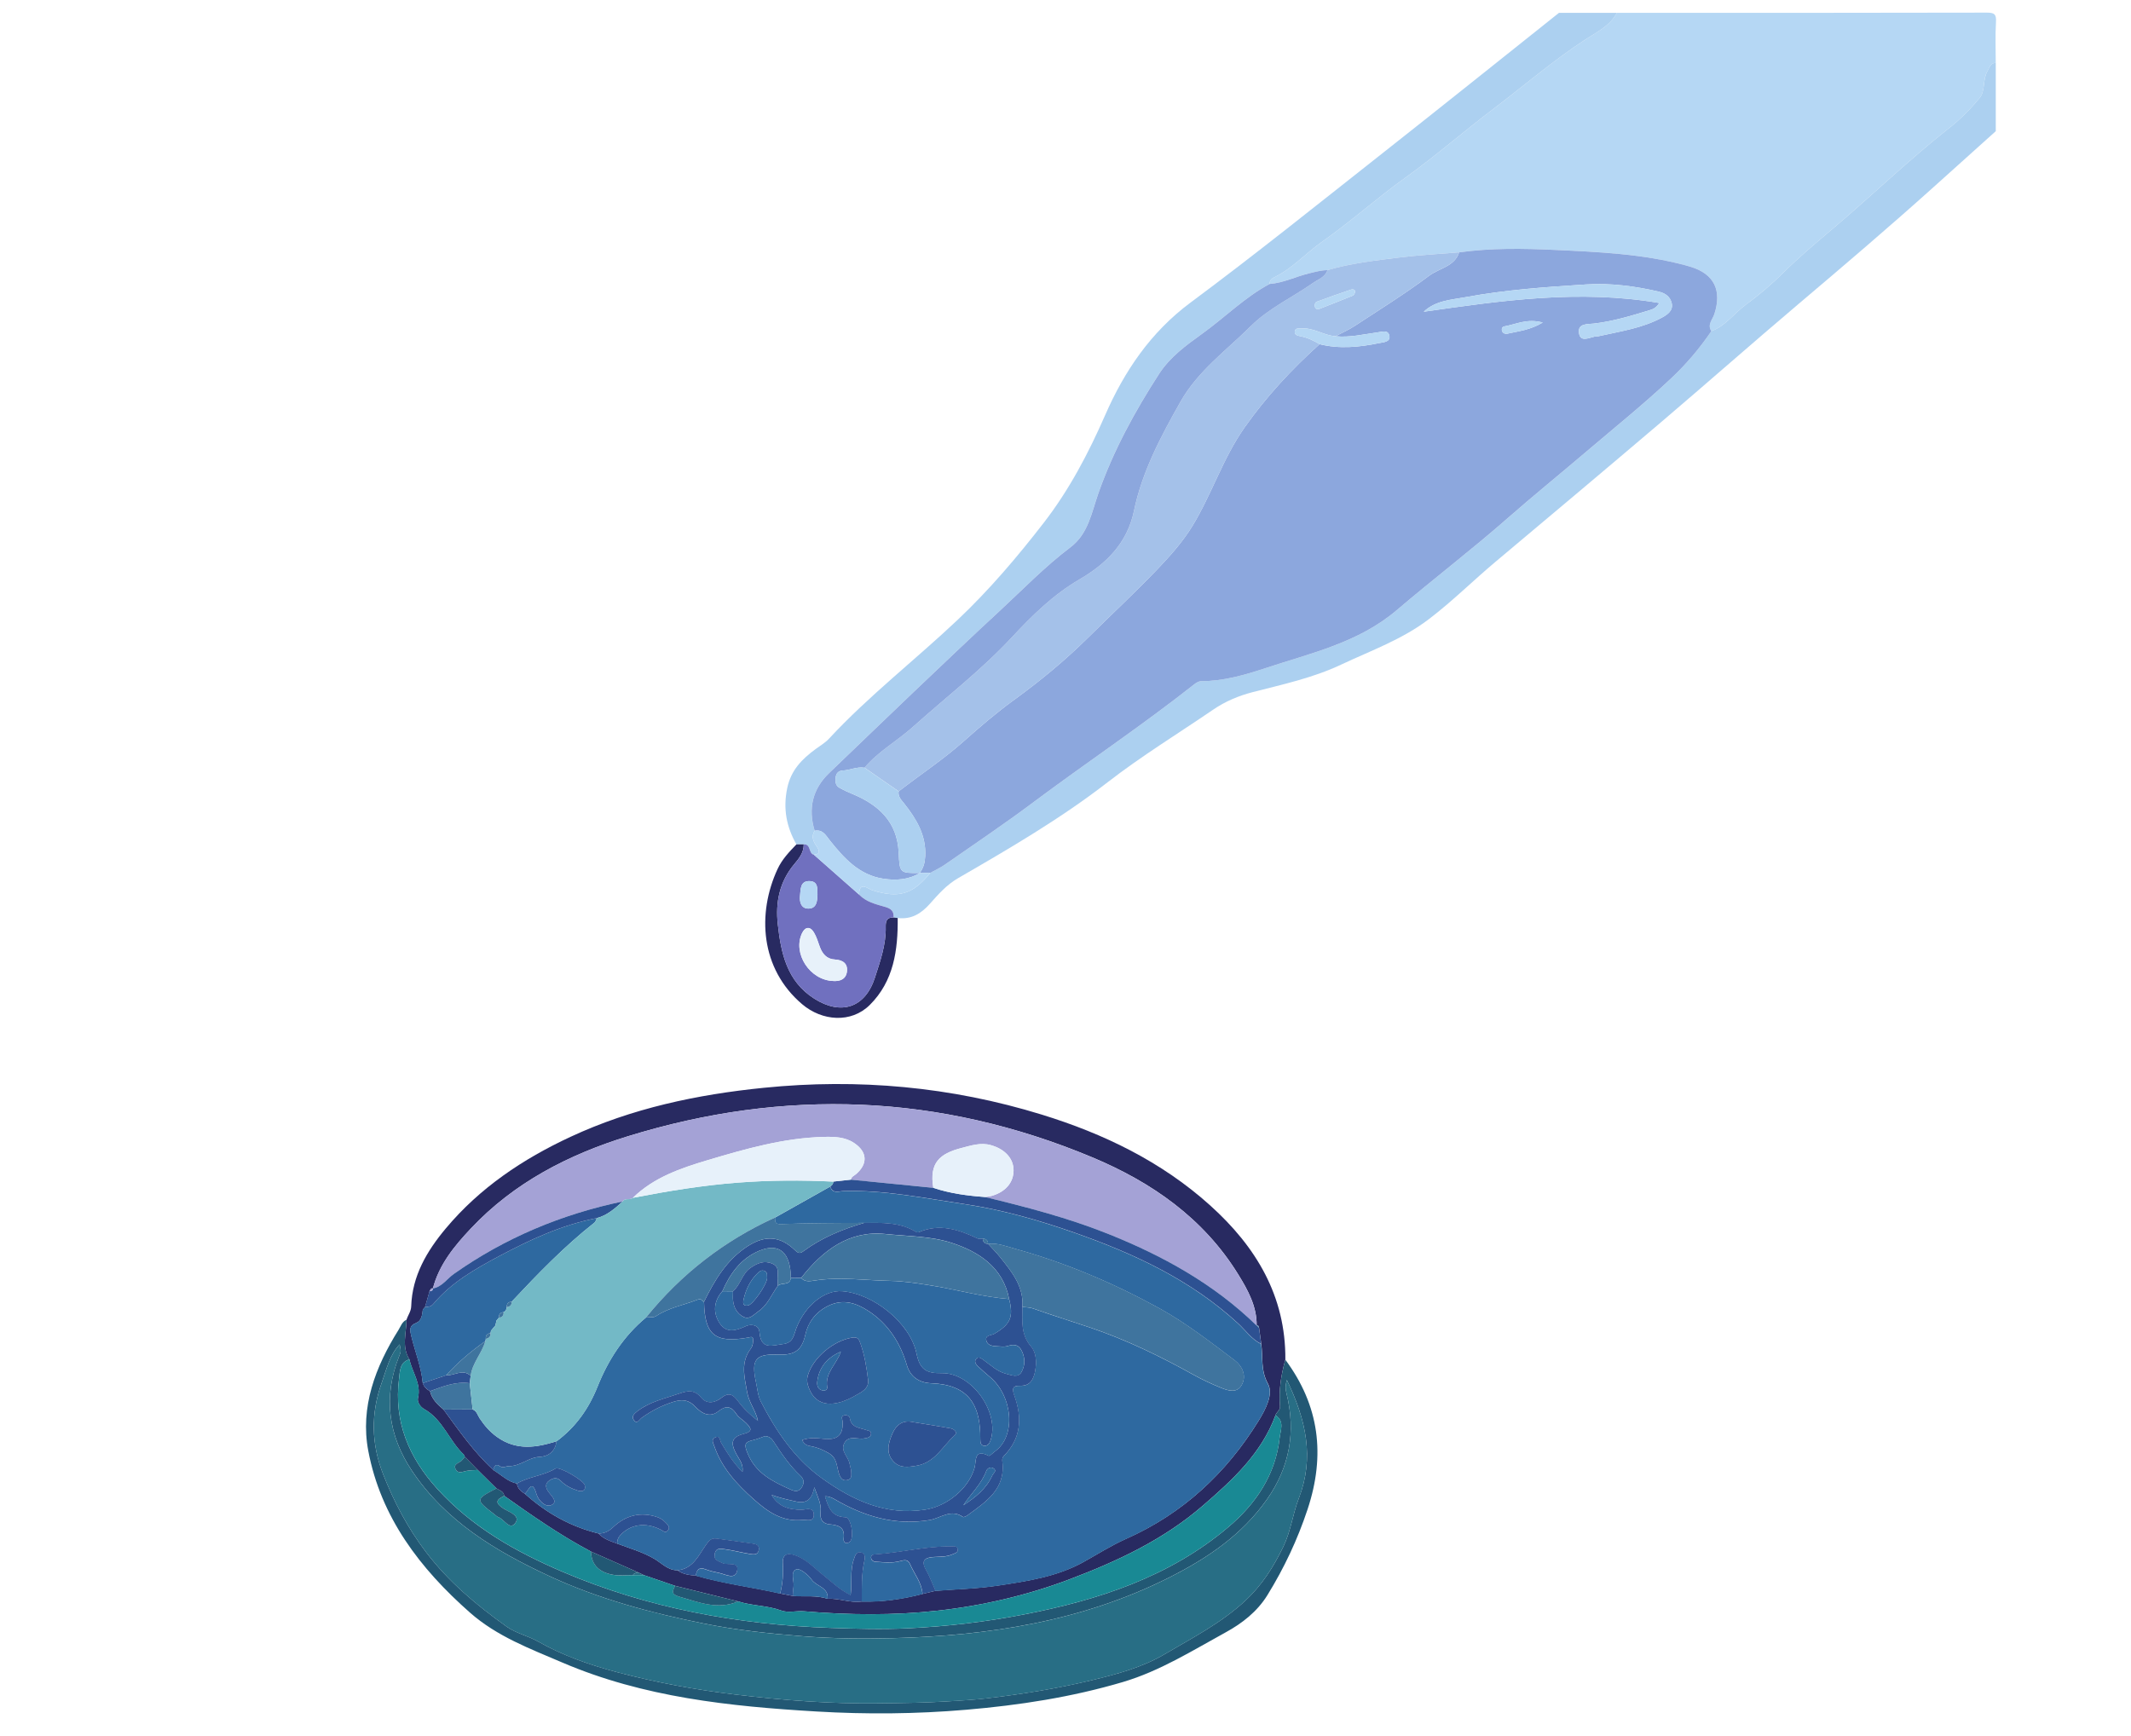 <?xml version="1.0" encoding="utf-8"?>
<!-- Generator: Adobe Illustrator 26.0.3, SVG Export Plug-In . SVG Version: 6.00 Build 0)  -->
<svg version="1.1" id="Layer_1" xmlns="http://www.w3.org/2000/svg" xmlns:xlink="http://www.w3.org/1999/xlink" x="0px" y="0px"
	 viewBox="0 0 810 660" style="enable-background:new 0 0 810 660;" xml:space="preserve">
<style type="text/css">
	.st0{fill:#B5D7F4;}
	.st1{fill:#ACD0F0;}
	.st2{fill:#282A61;}
	.st3{fill:#225874;}
	.st4{fill:#8CA7DD;}
	.st5{fill:#A4C1E9;}
	.st6{fill:#7070BF;}
	.st7{fill:#2E69A0;}
	.st8{fill:#A4A2D6;}
	.st9{fill:#198994;}
	.st10{fill:#2D5192;}
	.st11{fill:#3F749E;}
	.st12{fill:#286E85;}
	.st13{fill:#E7F1FA;}
	.st14{fill:#73B9C6;}
</style>
<g>
	<path class="st0" d="M614.59,4.88c46.83,0,93.67,0.04,140.5-0.08c2.98-0.01,3.77,0.58,3.59,3.59c-0.31,5.15-0.09,10.33-0.09,15.49
		c-2.05,0.11-2.29,1.68-3.16,3.16c-1.91,3.27-0.71,7.48-2.98,10.22c-3.37,4.07-7.16,7.95-11.31,11.21
		c-15.44,12.14-29.54,25.81-44.52,38.49c-6.39,5.41-12.84,10.81-18.83,16.77c-4.34,4.32-9.21,8.43-14.17,12.09
		c-4.45,3.28-7.75,8.08-13.14,10.09c-1.64-2.52,0.48-4.43,1.16-6.51c2.94-9.05-0.1-15.24-9-17.97c-0.63-0.19-1.27-0.38-1.91-0.55
		C624.45,96.5,607.69,95.78,591,95c-12.1-0.57-24.28-0.75-36.36,0.93c-7.69,0.65-15.4,1.05-23.05,2.01
		c-9.07,1.14-18.19,2.17-27.01,4.77c-2.33,0-4.54,0.63-6.79,1.15c-5.12,1.19-9.89,3.69-15.22,4.08c-0.02-1.38,0.92-2.1,1.98-2.62
		c6.81-3.34,11.84-9.09,17.97-13.4c10.86-7.64,20.79-16.56,31.63-24.34c11.49-8.24,22.18-17.59,33.46-26.14
		c11.57-8.77,22.56-18.27,34.76-26.25C606.73,12.33,611.9,9.93,614.59,4.88z"/>
	<path class="st1" d="M650.49,125.9c5.39-2.01,8.69-6.81,13.14-10.09c4.96-3.65,9.83-7.77,14.17-12.09
		c5.99-5.97,12.44-11.36,18.83-16.77c14.98-12.67,29.08-26.35,44.52-38.49c4.15-3.27,7.94-7.14,11.31-11.21
		c2.26-2.74,1.07-6.95,2.98-10.22c0.87-1.48,1.11-3.05,3.16-3.16c0,8.67,0,17.33,0,26c-8.11,7.29-16.22,14.59-24.34,21.88
		c-16.56,14.87-33.49,29.29-50.47,43.67c-17.61,14.92-34.92,30.19-52.49,45.15c-20.85,17.75-41.83,35.35-62.8,52.96
		c-8.51,7.15-16.38,14.98-25.26,21.77c-10.26,7.84-22.1,12.01-33.48,17.38c-10.75,5.07-22.23,7.51-33.64,10.46
		c-5.16,1.33-10.35,3.48-14.91,6.6c-13.43,9.17-27.36,17.7-40.19,27.65c-17.93,13.9-37.4,25.22-56.93,36.52
		c-4.25,2.46-7.47,6.13-10.66,9.72c-3.33,3.75-7.07,5.99-12.19,5.38c-0.52-0.06-1.05-0.13-1.57-0.19c0.2-2.36-0.94-3.39-3.21-4.04
		c-3.53-1.01-7.23-1.86-9.93-4.7c0.13-5.31,3.42-2.13,5.08-1.61c10.02,3.12,15.26,1.63,22.01-6.63c1.87-1.04,3.84-1.94,5.59-3.15
		c11.15-7.77,22.45-15.36,33.34-23.5c20.32-15.2,41.46-29.28,61.38-45.02c0.74-0.59,1.75-1.2,2.63-1.2
		c8.48-0.01,16.61-2.37,24.43-4.95c17.33-5.74,35.39-9.65,50.02-22.13c13.87-11.83,28.4-22.89,42.12-34.93
		c9.84-8.64,20.03-16.89,30.01-25.38c10.74-9.15,21.74-17.99,32.03-27.67C640.95,138.45,646.03,132.46,650.49,125.9z"/>
	<path class="st1" d="M614.59,4.88c-2.68,5.06-7.86,7.45-12.22,10.31c-12.2,7.99-23.2,17.48-34.76,26.25
		c-11.28,8.55-21.97,17.9-33.46,26.14c-10.84,7.78-20.77,16.71-31.63,24.34c-6.13,4.31-11.16,10.06-17.97,13.4
		c-1.06,0.52-2,1.24-1.98,2.62c-9.45,5.06-16.98,12.7-25.59,18.89c-6.11,4.4-12.27,8.9-16.34,15.18
		c-9.31,14.35-17.48,29.34-23.18,45.58c-2.56,7.27-3.8,15.32-10.58,20.45c-9.7,7.33-18.16,16.08-27.03,24.31
		c-21.82,20.25-43.25,40.93-64.72,61.55c-6.29,6.05-8.05,13.52-5.49,21.93c-1.42,2.28-0.46,4.17,0.88,6.08
		c1.02,1.45,1.3,2.82-1.16,3.04c-2.13-0.49-1.03-4.14-3.86-3.94c-0.93,0-1.85,0.01-2.78,0.01c-3.78-6.7-5.13-13.53-3.49-21.39
		c1.45-6.93,5.67-11.07,10.78-14.85c1.73-1.28,3.61-2.34,5.1-3.95c15.16-16.35,32.83-29.98,48.97-45.25
		c11.92-11.27,22.58-23.81,32.64-36.81c9.72-12.57,16.97-26.37,23.36-40.96c7.27-16.61,17.24-31.49,32.42-42.76
		c24.77-18.39,48.82-37.75,73.06-56.85c22.42-17.67,44.69-35.54,67.03-53.33C599.92,4.88,607.25,4.88,614.59,4.88z"/>
	<path class="st2" d="M154.52,501.74c0.53-1.72,1.72-3.15,1.78-5.12c0.39-11.59,5.95-20.98,13.11-29.55
		c12.96-15.5,29.32-26.44,47.48-34.89c23.31-10.84,48.03-16.07,73.47-18.63c35.89-3.62,71.09-0.43,105.56,10.18
		c23.61,7.27,45.54,17.86,64.06,34.53c17.37,15.65,28.77,34.38,28.59,58.66c-1.66,5.8-2.53,11.69-2.03,17.73
		c0.13,1.52-1.38,2.16-1.73,3.41c-5.36,14.57-16.37,24.64-27.67,34.41c-14.87,12.85-32.34,21.04-50.56,27.93
		c-16.23,6.15-33.17,10.06-50.17,11.94c-16.72,1.85-33.84,1.67-50.75,0.24c-2.96-0.25-6.08,0.68-8.71-0.29
		c-5.33-1.96-11.04-1.74-16.36-3.47c-8.01-1.98-16.02-3.96-24.03-5.94c-3.97-1.36-7.93-2.72-11.9-4.08
		c-0.67-0.33-1.35-0.65-2.02-0.98c-6.01-2.65-12.02-5.31-18.03-7.97c-11.58-6.12-22.29-13.6-32.96-21.16
		c-0.22-1.76-1.81-2.09-2.99-2.85c-2.36-2.33-4.73-4.66-7.09-7c-1.64-1.67-3.27-3.34-4.91-5.01c-0.15-0.3-0.23-0.67-0.45-0.88
		c-5.54-5.28-7.91-13.29-15.01-17.26c-1.44-0.8-2.7-2.68-2.34-4.19c1.33-5.53-2.24-9.81-3.25-14.71
		C152.57,511.99,154.47,506.79,154.52,501.74z M163.44,528.88c0.72,3.06,2.85,5.09,5.15,7c5.89,8.02,11.56,16.24,18.97,23.01
		c2.94,1.75,5.38,4.37,8.91,5.11c0.29,1.88,1.54,3.01,3.07,3.91c8.09,7.28,17.32,12.47,27.94,15.08c1.93,2.11,4.57,2.91,7.13,3.86
		c4.77,1.79,9.64,3.16,14.14,5.8c2.75,1.61,5.13,4.36,8.74,4.33c2.08,1.54,4.52,1.84,6.99,2.02c10.53,3.08,21.43,4.38,32.09,6.81
		c1.69,0.33,3.37,0.65,5.06,0.98c4.32,0.27,8.72-0.37,12.95,1.02c4.39-0.25,8.6,1.68,13.02,1.04c7.84,0.22,15.5-0.91,23.07-2.88
		c1.65-0.4,3.3-0.79,4.96-1.19c7.93-0.63,15.92-0.8,23.77-2c11.11-1.69,22.32-3.34,32.4-8.93c5.37-2.98,10.59-6.32,16.19-8.81
		c21.66-9.62,38.13-24.99,50.45-44.96c2.6-4.22,5.67-10.09,3.54-13.97c-2.87-5.22-1.85-10.15-2.57-15.19
		c-0.27-2.01-0.55-4.03-0.82-6.04c-0.08-0.55-0.2-1.07-0.93-1.03l0.01,0.08c0.07-7.31-3.33-13.46-6.97-19.36
		c-13.2-21.43-32.95-35.15-55.56-44.6c-57.78-24.16-116.84-26.42-176.58-7.96c-22.5,6.96-43.18,17.59-59.58,35.04
		c-6.21,6.6-12.06,13.65-14.43,22.79l0.06-0.03c-0.88-0.17-0.98,0.61-1.33,1.09c-0.56,1.98-1.12,3.95-1.69,5.93l0.01,0.01
		c-0.29,0.35-0.58,0.7-0.87,1.04c-0.23,2.01-0.48,4.25-2.53,5.07c-2.85,1.14-2.38,2.82-1.82,5.14c1.42,5.91,3.78,11.6,4.32,17.73
		C161.16,527.25,162.18,528.18,163.44,528.88z"/>
	<path class="st3" d="M154.52,501.74c-0.05,5.05-1.96,10.25,1.11,15.07c-3.75,1.09-3.61,4.62-3.95,7.3
		c-2.06,16.27,3.68,29.96,14.48,41.87c13.25,14.61,29.92,24.01,47.81,31.64c32.43,13.83,66.46,20,101.51,21.26
		c9.91,0.35,19.8,0.64,29.74,0.16c14.75-0.71,29.33-2.42,43.8-5.22c28.32-5.48,55.35-14.21,77.82-33.2
		c10.49-8.86,18.05-19.95,19.56-34.08c0.29-2.69,1.98-6.25-1.59-8.46c0.35-1.25,1.86-1.89,1.73-3.41
		c-0.5-6.04,0.37-11.93,2.03-17.73c12.94,17.46,15.29,36.24,8.44,56.88c-3.84,11.57-8.91,22.3-15.25,32.59
		c-3.91,6.34-9.67,10.77-15.82,14.14c-12.7,6.95-25,14.73-39.14,18.92c-19.49,5.77-39.37,8.82-59.55,10.54
		c-18.96,1.62-37.98,1.78-56.88,0.66c-32.94-1.94-65.73-5.37-96.6-18.6c-12.32-5.28-24.84-9.92-35.14-19
		c-18.97-16.73-33.88-36.22-38.65-61.5c-3.14-16.62,2.7-31.93,11.52-46.01C152.33,504.22,152.85,502.47,154.52,501.74z
		 M489.14,524.64c-0.74,2.61-0.43,3.87-0.11,5.18c3.55,14.5,1.22,27.84-7.44,40.18c-9.47,13.51-22.67,22.4-36.95,29.61
		c-33.1,16.73-68.84,22.27-105.46,23.18c-11.28,0.28-22.56,0.17-33.88-0.72c-12.73-1-25.39-2.34-37.86-4.86
		c-20.16-4.07-39.97-9.34-58.76-18.09c-20.37-9.48-39.27-20.83-52.05-39.9c-9.04-13.49-11.07-28.21-4.92-43.62
		c0.73-1.83,0.77-1.82,0.2-4.48c-3.81,4.01-4.96,9.4-6.81,14.54c-4.22,11.75-3.98,23.36,0.56,34.87c4.14,10.52,9.34,20.4,16.25,29.5
		c8.59,11.31,19.2,20.19,30.62,28.33c3.68,2.62,8.17,3.53,11.96,5.68c9.49,5.38,19.67,8.92,30.05,11.67
		c14.7,3.89,29.63,6.66,44.81,8.49c17.97,2.17,35.99,3.56,54.01,3.36c9.09-0.1,18.27-0.18,27.37-0.78
		c4.79-0.31,9.61-0.56,14.36-1.12c13.29-1.58,26.52-3.68,39.56-6.81c9.67-2.32,19.43-4.9,27.93-9.91
		c10.6-6.24,21.66-11.92,30.83-20.46c6.29-5.86,10.67-12.82,14.37-20.45c2.87-5.9,3.59-12.44,5.9-18.41
		C499.65,554.14,496.46,539.87,489.14,524.64z"/>
	<path class="st2" d="M302.72,321.02c0.93,0,1.85-0.01,2.78-0.01c0.07,3.08-1.85,5.45-3.56,7.48c-5.67,6.73-7.21,14.59-6.3,22.84
		c1.22,10.97,3.4,21.68,13.88,28.34c10.15,6.45,19.33,3.51,23.05-8.03c2.02-6.27,4.27-12.59,4.09-19.35
		c-0.06-2.15,0.49-3.6,2.99-3.47c0.52,0.06,1.05,0.13,1.57,0.19c0.12,12.2-1.5,24.02-10.62,33.06c-7.07,7.01-18.11,6.16-25.7-0.29
		c-15.98-13.57-17.13-34.57-9.37-51.34C297.23,326.75,299.95,323.88,302.72,321.02z"/>
	<path class="st4" d="M650.49,125.9c-4.46,6.56-9.54,12.55-15.33,18c-10.29,9.68-21.29,18.52-32.03,27.67
		c-9.97,8.49-20.16,16.74-30.01,25.38C559.4,209,544.87,220.06,531,231.89c-14.63,12.48-32.69,16.39-50.02,22.13
		c-7.82,2.59-15.95,4.95-24.43,4.95c-0.88,0-1.89,0.61-2.63,1.2c-19.92,15.74-41.06,29.82-61.38,45.02
		c-10.88,8.14-22.18,15.72-33.34,23.5c-1.75,1.22-3.72,2.11-5.59,3.15c-1.34,0.02-2.67,0.03-4.01,0.05l-0.01-0.01
		c1.45-1.9,1.97-3.98,2.09-6.43c0.38-7.87-3.31-14.03-7.9-19.83c-1.15-1.46-2.49-2.69-2.21-4.75c8.23-6.39,16.96-12.12,24.77-19.08
		c6.17-5.5,12.49-10.91,19.17-15.76c9.95-7.23,19.38-15.01,28.11-23.66c8.74-8.66,17.76-17.05,26.27-25.93
		c4.9-5.11,9.72-10.53,13.38-16.54c7.35-12.06,11.58-25.76,19.85-37.48c8.27-11.72,17.85-22.05,28.45-31.57
		c7.59,1.89,15.16,1.13,22.67-0.42c1.53-0.32,4.43-0.35,3.84-2.89c-0.52-2.24-2.76-1.41-4.65-1.15c-5.24,0.71-10.44,2-15.8,1.44
		c2.46-1.31,5.03-2.43,7.35-3.95c9.51-6.24,19.18-12.26,28.27-19.07c3.82-2.86,9.57-3.43,11.38-8.87
		c12.08-1.68,24.26-1.5,36.36-0.93c16.68,0.78,33.44,1.5,49.73,5.87c0.64,0.17,1.28,0.35,1.91,0.55c8.9,2.73,11.94,8.93,9,17.97
		C650.97,121.47,648.84,123.38,650.49,125.9z M630.72,115.19c-1.27,1.94-2.44,2.36-3.7,2.74c-6.98,2.13-13.93,4.25-21.24,5.09
		c-2.14,0.24-5.99-0.13-5.64,3.32c0.39,3.87,3.61,2.16,5.93,1.63c0.48-0.11,1.01-0.03,1.49-0.14c8.24-1.86,16.71-3.04,24.26-7.15
		c2-1.09,4.23-2.62,3.6-5.41c-0.54-2.42-2.39-3.81-4.89-4.39c-9.09-2.11-18.4-3.33-27.62-2.74c-15.34,0.97-30.73,2.04-45.89,4.85
		c-5.45,1.01-11.29,1.23-15.87,5.52C570.74,114.28,600.23,109.97,630.72,115.19z M586.4,122.62c-6.03-1.66-10.23,0.73-14.59,1.46
		c-0.72,0.12-1.09,0.75-0.95,1.47c0.25,1.27,1.37,1.49,2.29,1.27C577.23,125.88,581.5,125.53,586.4,122.62z"/>
	<path class="st5" d="M554.64,95.93c-1.81,5.44-7.56,6.01-11.38,8.87c-9.09,6.8-18.77,12.83-28.27,19.07
		c-2.32,1.52-4.89,2.65-7.35,3.96c-4.47-0.29-8.31-3.32-12.92-2.94c-0.93,0.08-2.26-0.34-2.53,0.9c-0.34,1.55,1.03,1.82,2.18,2.05
		c2.61,0.53,4.97,1.63,7.22,3c-10.6,9.52-20.18,19.85-28.45,31.57c-8.27,11.73-12.5,25.42-19.85,37.48
		c-3.66,6.01-8.48,11.43-13.38,16.54c-8.51,8.88-17.53,17.27-26.27,25.93c-8.73,8.65-18.16,16.43-28.11,23.66
		c-6.68,4.85-13,10.26-19.17,15.76c-7.81,6.97-16.54,12.69-24.77,19.08c-4.33-3-8.66-6.01-12.99-9.01
		c5.27-6.21,12.44-10.16,18.44-15.53c12.6-11.29,26.03-21.6,37.63-34.09c7.63-8.21,15.69-16.15,25.64-21.95
		c10.12-5.9,18.16-13.72,20.73-26.07c3.11-14.96,10.25-28.36,17.7-41.52c6.59-11.65,17.43-19.49,26.7-28.71
		c6.9-6.86,15.8-10.91,23.67-16.42c1.98-1.39,4.6-2.19,5.48-4.86c8.82-2.6,17.94-3.63,27.01-4.77
		C539.24,96.98,546.95,96.58,554.64,95.93z M501.5,117.44c4.25-1.68,8.51-3.32,12.73-5.07c0.44-0.18,0.87-1.05,0.84-1.56
		c-0.06-0.77-0.89-0.93-1.52-0.71c-4.33,1.48-8.67,2.97-12.95,4.57c-0.78,0.29-1.05,1.3-0.73,2.15
		C500.12,117.52,500.77,117.67,501.5,117.44z"/>
	<path class="st4" d="M504.58,102.71c-0.88,2.67-3.5,3.47-5.48,4.86c-7.86,5.51-16.77,9.57-23.67,16.42
		c-9.28,9.22-20.11,17.06-26.7,28.71c-7.45,13.16-14.59,26.56-17.7,41.52c-2.57,12.35-10.62,20.17-20.73,26.07
		c-9.95,5.8-18.01,13.74-25.64,21.95c-11.6,12.48-25.03,22.79-37.63,34.09c-6,5.38-13.18,9.32-18.44,15.54
		c-2.88-0.45-5.53,0.93-8.34,1.08c-1.51,0.08-2.43,1.04-2.6,2.55c-0.18,1.53-0.15,3.11,1.39,3.97c1.58,0.89,3.25,1.66,4.93,2.36
		c10.02,4.15,17.08,10.6,17.62,22.26c0.37,7.86,0.39,7.86,8.01,7.8c0,0,0.01,0.01,0.01,0.01c-4.28,2.6-9.01,2.88-13.74,2.19
		c-9.22-1.35-15.02-7.77-20.43-14.56c-1.56-1.95-2.69-4.29-5.79-3.69c-2.56-8.41-0.81-15.88,5.49-21.93
		c21.47-20.62,42.9-41.3,64.72-61.55c8.88-8.23,17.33-16.98,27.03-24.31c6.78-5.12,8.02-13.17,10.58-20.45
		c5.71-16.24,13.88-31.23,23.18-45.58c4.08-6.28,10.23-10.79,16.34-15.18c8.61-6.19,16.14-13.83,25.59-18.89
		c5.33-0.39,10.1-2.88,15.22-4.08C500.04,103.34,502.25,102.71,504.58,102.71z"/>
	<path class="st6" d="M339.65,348.82c-2.5-0.14-3.05,1.32-2.99,3.47c0.18,6.76-2.07,13.08-4.09,19.35
		c-3.72,11.54-12.9,14.49-23.05,8.03c-10.48-6.66-12.67-17.37-13.88-28.34c-0.91-8.26,0.63-16.11,6.3-22.84
		c1.71-2.03,3.63-4.4,3.56-7.48c2.83-0.2,1.73,3.46,3.86,3.94c5.72,5.04,11.44,10.09,17.16,15.13c2.7,2.84,6.4,3.69,9.93,4.7
		C338.71,345.43,339.85,346.46,339.65,348.82z M316.91,372.96c2.14,0.12,4.65-0.52,5.02-3.62c0.36-3.07-1.62-4.4-4.6-4.56
		c-3.05-0.16-4.71-2.1-5.71-4.81c-0.69-1.86-1.24-3.83-2.26-5.51c-1.48-2.43-3.35-2.08-4.49,0.29
		C301.19,362.38,307.8,372.79,316.91,372.96z M310.73,340.16c-0.05-2.3,0.3-5.1-3.03-5.19c-3.64-0.1-3.34,3.28-3.61,5.47
		c-0.28,2.25,0.3,5.13,3.38,4.98C310.42,345.28,310.65,342.56,310.73,340.16z"/>
	<path class="st0" d="M326.52,340.08c-5.72-5.04-11.44-10.09-17.16-15.13c2.46-0.22,2.18-1.59,1.16-3.04
		c-1.35-1.91-2.3-3.8-0.88-6.08c3.1-0.6,4.23,1.73,5.79,3.69c5.41,6.79,11.21,13.21,20.43,14.56c4.73,0.69,9.46,0.41,13.74-2.19
		c1.34-0.02,2.67-0.03,4.01-0.05c-6.74,8.27-11.99,9.75-22.01,6.63C329.93,337.96,326.64,334.77,326.52,340.08z"/>
	<path class="st7" d="M257.48,596.99c-3.62,0.02-5.99-2.72-8.74-4.33c-4.5-2.64-9.37-4.01-14.14-5.8c-0.03-1.18,0.23-2.15,1.11-3.13
		c3.77-4.2,9.55-5.18,15.42-2.2c1.1,0.56,1.87,1.54,2.84,0.15c0.73-1.04-0.02-1.86-0.72-2.59c-0.92-0.95-1.87-1.78-3.21-2.25
		c-6.46-2.27-12.21-0.75-16.97,3.75c-1.77,1.68-3.38,2.41-5.6,2.41c-10.62-2.61-19.84-7.8-27.94-15.08c1.45-1.36,2.7-5.73,4.37,0.07
		c0.71,2.47,3.49,5.35,5.84,4.12c2.48-1.3-0.37-3.54-1.48-5.23c-0.89-1.37-1.11-2.81,0.43-3.93c1.47-1.07,3.01-1.46,4.46,0.04
		c1.79,1.84,4.04,2.93,6.39,3.68c1.47,0.47,3.24,0.37,2.73-2.04c-0.38-1.79-9.67-7.21-11.13-6.33c-4.58,2.78-10.1,3.03-14.69,5.72
		c-3.52-0.74-5.96-3.36-8.91-5.11c0.15-1.36,0.97-2.52,2.18-1.64c1.48,1.07,2.5,0.12,3.7,0.13c4.32,0.06,7.42-3.27,11.5-3.5
		c3.81-0.22,6.04-2.16,6.63-5.96c7.26-5.39,12.18-12.31,15.58-20.8c4.02-10.07,9.88-19.19,18.41-26.26c1.3-0.15,2.89,0.11,3.86-0.54
		c4.85-3.25,10.56-4.18,15.83-6.26c1.51-0.6,1.55,0.7,2.35,0.83c0.24,12.56,4.14,15.8,16.53,13.66c0.81-0.14,1.97-0.65,2.08,0.33
		c0.15,1.22-0.07,2.83-0.78,3.76c-4.06,5.31-2.45,10.76-1.45,16.59c0.69,4.03,3.34,7.04,4.12,10.96c-2.87-2.26-5.42-4.64-7.47-7.4
		c-1.91-2.58-3.48-3.7-6.45-1.36c-2.37,1.87-5.45,2.53-7.66-0.11c-2.57-3.08-5.04-2.66-8.39-1.51c-5.44,1.88-11.11,3.04-15.83,6.67
		c-1.2,0.92-2.27,1.93-1.47,3.22c1.24,2.01,2.18-0.03,3.08-0.68c3.64-2.65,7.59-4.67,11.87-6.03c3.12-0.99,5.74-1.11,8.44,1.74
		c2.13,2.25,5.37,4.57,8.82,1.81c2.9-2.31,4.9-2.01,6.91,1.09c0.87,1.34,2.48,2.18,3.64,3.36c1.81,1.83,2.85,3.17-0.99,4.15
		c-4.6,1.18-5.05,3.41-2.61,7.85c1.04,1.89,2.64,3.67,2.23,6.59c-3.55-3.48-5.8-7.26-8.09-11.04c-0.51-0.85-0.41-3.24-2.54-1.92
		c-1.31,0.82-0.48,1.99-0.1,3.11c2.86,8.37,8.56,14.48,15.03,20.27c5.41,4.83,10.89,8.61,18.48,7.85c1.62-0.16,4.28,0.96,4.33-1.86
		c0.05-3.25-2.89-2.08-4.58-2.05c-4.81,0.07-8.86-1.12-11.47-5.6c3.1,1.13,6.28,1.83,9.45,2.53c4.27,0.94,6.05-1.43,6.79-5.44
		c1.14,3.27,2.75,6.35,2.39,9.18c-0.43,3.33,1.1,4.68,3.39,4.89c3.68,0.34,5.94,1.17,5.38,5.49c-0.17,1.29,0.91,2.29,2.29,1.21
		c1.85-1.46,0.57-9.34-1.59-9.39c-5.44-0.12-6.53-4-7.81-7.93l0.01-0.01c1.37-0.06,2.5,0.43,3.71,1.13
		c11.14,6.5,22.93,10.06,36.02,7.9c4.18-0.69,8.11-4.41,12.71-1.2c0.3,0.21,1.27-0.28,1.78-0.65c7.07-5.18,14.65-10.05,13.16-20.7
		c-0.08-0.57,0.17-1.39,0.57-1.79c6.67-6.75,7.05-14.57,4.03-23.01c-0.77-2.14-1.06-3.86,2.27-3.72c3.83,0.15,5.13-2.69,5.67-5.78
		c0.56-3.18,0.42-6.78-1.59-9.13c-3.96-4.6-3.32-9.8-3.29-15.05c1.31,0.16,2.7,0.1,3.91,0.53c7.24,2.57,14.59,4.84,21.86,7.3
		c13.8,4.66,26.75,10.97,39.4,18.01c3.33,1.86,6.76,3.43,10.27,4.86c2.87,1.17,6.14,2.2,7.96-1.12c1.94-3.53,0.04-7.24-2.63-9.25
		c-9.3-7-18.47-14.2-28.75-19.85c-17.47-9.6-35.66-17.32-54.88-22.63c-3.36-0.93-6.6-2.28-10.19-1.82l-0.01,0
		c-0.01-1.35-0.71-1.99-2.03-2c-0.66-0.01-1.43,0.19-1.98-0.07c-7.19-3.41-14.46-5.82-22.37-2.36c-0.26,0.11-0.7,0.05-0.95-0.1
		c-6.09-3.78-12.9-3.48-19.66-3.48c-10.55,0.12-21.11,0.06-31.64,0.48c-2.55,0.1-2.25-1.02-2.35-2.48c7-3.94,14.01-7.88,21.01-11.81
		c0.84,2.92,3.29,1.8,5.03,1.75c15.5-0.46,30.61,2.67,45.8,4.92c14.43,2.14,28.43,6.12,42.2,10.97
		c22.64,7.97,44.09,17.94,62.03,34.47c2.84,2.62,5.12,6,8.73,7.78c0.73,5.04-0.29,9.97,2.58,15.19c2.13,3.88-0.93,9.75-3.54,13.97
		c-12.32,19.97-28.8,35.34-50.45,44.96c-5.6,2.49-10.82,5.82-16.19,8.81c-10.08,5.59-21.29,7.24-32.4,8.93
		c-7.84,1.19-15.84,1.37-23.77,2c-1.21-2.7-2.22-5.51-3.68-8.06c-1.93-3.37-0.4-4.57,2.7-4.79c2.47-0.18,4.96,0.02,7.33-1.01
		c0.94-0.41,2.17-0.7,2.1-1.79c-0.12-1.67-1.68-1.24-2.75-1.25c-9.61-0.09-18.95,2.38-28.49,3.01c-0.84,0.06-1.79,0.18-1.72,1.28
		c0.06,0.92,0.88,1.49,1.7,1.54c3.14,0.18,6.33,0.59,9.4-0.26c1.65-0.46,2.94-0.65,3.71,1.15c1.61,3.78,4.46,7.04,4.75,11.37
		c-7.56,1.97-15.23,3.09-23.07,2.88c0-5.12-0.19-10.24,0.93-15.31c0.25-1.14,0.58-2.96-1.18-3.35c-1.93-0.43-2.28,1.16-2.81,2.66
		c-1.51,4.28-0.57,8.78-1.21,13.55c-4.09-2-7-4.9-10.2-7.43c-3.48-2.75-6.52-6.18-10.86-7.69c-2.84-0.99-4.97-0.6-4.7,3.23
		c0.27,3.81-0.1,7.59-1.01,11.31c-10.66-2.43-21.57-3.73-32.09-6.81c0.38-2.1,1.16-3.42,3.69-2.44c1.68,0.66,3.48,1.04,5.26,1.41
		c2.4,0.51,5.96,2.65,6.78-0.77c0.89-3.76-3.62-2.05-5.55-2.99c-1.79-0.87-3.46-1.14-2.95-3.57c0.5-2.44,2.53-1.87,4.02-1.67
		c3.09,0.42,6.13,1.24,9.21,1.74c1.4,0.23,3.18,0.62,3.52-1.58c0.28-1.81-1.03-2.17-2.46-2.36c-4.56-0.62-9.11-1.32-13.68-1.89
		c-1.93-0.24-2.76,0.69-4.01,2.48C265.54,591.3,263.41,596.45,257.48,596.99z"/>
	<path class="st8" d="M164.52,489.86c2.37-9.14,8.22-16.18,14.43-22.79c16.41-17.44,37.08-28.08,59.58-35.04
		c59.74-18.47,118.8-16.2,176.58,7.96c22.6,9.45,42.36,23.17,55.56,44.6c3.64,5.91,7.04,12.05,6.97,19.36
		c-16.32-15.91-35.81-26.65-56.8-35c-15.07-6-30.71-10.06-46.43-13.87c0.81-0.13,1.65-0.19,2.44-0.41c5.29-1.47,8.4-5.08,8.41-9.69
		c0.01-4.54-3.28-8.08-8.54-9.6c-3.91-1.13-7.57,0.12-11.18,1.04c-8.39,2.15-12.37,5.67-10.79,15.17
		c-10.45-1.04-20.89-2.07-31.34-3.11c0.18-1.14,1.22-1.46,1.96-2.1c4.57-3.92,4.33-8.47-0.72-11.84c-3.47-2.31-7.54-2.42-11.47-2.32
		c-15.21,0.38-29.72,4.53-44.14,8.83c-10.27,3.06-20.5,6.54-28.47,14.33c-1.09,1.03-2.96-0.13-3.88,1.38
		c-23.25,4.87-44.73,13.83-64.19,27.57C169.86,486.2,168.01,489.23,164.52,489.86z"/>
	<path class="st9" d="M484.82,538.07c3.58,2.21,1.88,5.77,1.59,8.46c-1.51,14.13-9.07,25.21-19.56,34.08
		c-22.47,18.99-49.5,27.72-77.82,33.2c-14.47,2.8-29.05,4.51-43.8,5.22c-9.95,0.48-19.84,0.19-29.74-0.16
		c-35.05-1.25-69.08-7.42-101.51-21.26c-17.89-7.63-34.55-17.03-47.81-31.64c-10.8-11.9-16.54-25.59-14.48-41.87
		c0.34-2.68,0.19-6.21,3.95-7.3c1.01,4.9,4.58,9.18,3.25,14.71c-0.36,1.51,0.9,3.38,2.34,4.19c7.1,3.97,9.48,11.98,15.01,17.26
		c0.23,0.22,0.3,0.58,0.45,0.88c-0.42,0.51-0.8,1.07-1.28,1.51c-1.01,0.92-3.21,1.21-2.22,3.23c0.85,1.74,2.46,1.02,3.96,0.66
		c1.43-0.34,2.96-0.27,4.45-0.38c2.36,2.33,4.73,4.66,7.09,7c-8.07,4.23-8.07,4.23-0.53,10.04c0.39,0.3,0.76,0.7,1.22,0.86
		c2.28,0.78,4.4,5.28,6.54,2.21c1.96-2.82-2.46-4.11-4.42-5.37c-3.25-2.08-3.2-3.37,0.18-4.89c10.66,7.55,21.38,15.03,32.96,21.16
		c0.16,5.48,3.6,8.01,8.45,8.85c2.43,0.42,4.98,0.1,7.48,0.11c1.37-0.01,2.74-0.01,4.12-0.02c3.97,1.36,7.93,2.72,11.9,4.08
		c-0.88,1.92-1.66,3.18,1.61,4.12c7.42,2.15,14.61,5.12,22.42,1.81c5.32,1.73,11.02,1.51,16.36,3.47c2.63,0.97,5.75,0.04,8.71,0.29
		c16.91,1.43,34.02,1.61,50.75-0.24c17-1.88,33.94-5.79,50.17-11.94c18.22-6.9,35.69-15.08,50.56-27.93
		C468.45,562.71,479.46,552.64,484.82,538.07z"/>
	<path class="st7" d="M160.66,525.84c-0.54-6.13-2.9-11.82-4.32-17.73c-0.56-2.32-1.03-4.01,1.82-5.14c2.05-0.82,2.3-3.06,2.53-5.07
		c0.29-0.35,0.58-0.7,0.87-1.04c0,0-0.01-0.01-0.01-0.01c1.18,0.04,2.25-0.05,3.12-1.09c6.81-8.15,15.92-13.34,25.03-18.19
		c11.77-6.27,23.91-11.92,37.18-14.47c-0.3,0.58-0.46,1.35-0.93,1.72c-11.45,9.01-21.52,19.45-31.45,30.04
		c-1.3,0.09-1.92,0.79-1.88,2.09c-0.08,0.84-0.38,1.54-1.22,1.89c-1.27,0.14-1.83,0.86-1.75,2.12c0,0,0-0.03,0-0.03
		c-0.32,0.39-0.64,0.77-0.96,1.16c-0.13,0.61-0.25,1.22-0.38,1.83c-0.25,0.29-0.5,0.57-0.75,0.86l-0.07,0.08
		c-0.29,0.36-0.59,0.72-0.88,1.08c-0.02,0.32-0.08,0.62-0.19,0.92c-1.32,0.12-1.86,0.89-1.77,2.17c-0.02,0.29-0.07,0.56-0.17,0.83
		c-5.39,3.83-10.45,8.05-14.87,12.99C166.63,523.84,163.65,524.84,160.66,525.84z"/>
	<path class="st10" d="M374.42,455.08c15.72,3.81,31.36,7.87,46.43,13.87c20.98,8.35,40.48,19.09,56.8,35c0,0-0.01-0.08-0.01-0.08
		c0.31,0.34,0.62,0.69,0.93,1.03c0.27,2.01,0.55,4.03,0.82,6.04c-3.62-1.78-5.9-5.16-8.73-7.77
		c-17.94-16.53-39.39-26.49-62.03-34.47c-13.77-4.85-27.77-8.83-42.2-10.97c-15.19-2.25-30.3-5.38-45.8-4.92
		c-1.74,0.05-4.19,1.17-5.03-1.75c0.66-0.44,1.18-0.97,1.12-1.85c2.23-0.24,4.46-0.49,6.68-0.73c10.45,1.04,20.89,2.07,31.34,3.11
		C361.13,453.73,367.74,454.59,374.42,455.08z"/>
	<path class="st10" d="M211.57,547.93c-0.58,3.79-2.81,5.74-6.63,5.96c-4.08,0.23-7.18,3.56-11.5,3.5c-1.2-0.02-2.22,0.94-3.7-0.13
		c-1.21-0.88-2.04,0.28-2.18,1.64c-7.41-6.78-13.07-14.99-18.97-23.01c3.69-0.02,7.37-0.04,11.06-0.06c1.59,0.59,1.87,2.2,2.68,3.41
		c1.81,2.7,3.82,5.08,6.58,7.05C196.25,551.55,203.8,550.39,211.57,547.93z"/>
	<path class="st10" d="M226.89,463.09c-13.28,2.55-25.42,8.2-37.18,14.47c-9.11,4.85-18.21,10.04-25.03,18.19
		c-0.87,1.04-1.94,1.13-3.12,1.09c0.56-1.98,1.12-3.95,1.69-5.93c0.72-0.03,1.31-0.22,1.33-1.09c0,0-0.06,0.03-0.06,0.03
		c3.49-0.62,5.34-3.66,7.97-5.52c19.46-13.74,40.94-22.7,64.19-27.57C233.78,459.43,230.83,462.03,226.89,463.09z"/>
	<path class="st10" d="M296.56,605.82c0.91-3.72,1.28-7.49,1.01-11.31c-0.27-3.83,1.86-4.21,4.7-3.23c4.33,1.5,7.38,4.94,10.86,7.69
		c3.2,2.53,6.11,5.43,10.2,7.43c0.64-4.77-0.3-9.27,1.21-13.55c0.53-1.51,0.88-3.1,2.81-2.66c1.76,0.39,1.43,2.21,1.18,3.35
		c-1.11,5.07-0.93,10.19-0.93,15.31c-4.42,0.65-8.64-1.29-13.02-1.04c0.41-4.39-4.25-4.65-6.08-7.29c-1.3-1.87-4.48-4.39-5.78-3.9
		c-2.51,0.96-0.73,4.36-1.1,6.69c-0.18,1.13-0.01,2.31,0.01,3.47C299.94,606.48,298.25,606.15,296.56,605.82z"/>
	<path class="st10" d="M257.48,596.99c5.92-0.54,8.06-5.69,10.81-9.61c1.25-1.79,2.08-2.72,4.01-2.48
		c4.57,0.57,9.12,1.27,13.68,1.89c1.43,0.19,2.74,0.55,2.46,2.36c-0.34,2.19-2.13,1.8-3.52,1.58c-3.08-0.5-6.12-1.33-9.21-1.74
		c-1.48-0.2-3.51-0.77-4.02,1.67c-0.5,2.44,1.17,2.7,2.95,3.57c1.94,0.94,6.45-0.77,5.55,2.99c-0.81,3.43-4.37,1.28-6.78,0.77
		c-1.77-0.37-3.58-0.76-5.26-1.41c-2.54-0.99-3.31,0.33-3.69,2.44C262,598.83,259.56,598.53,257.48,596.99z"/>
	<path class="st10" d="M350.67,605.98c-0.29-4.33-3.14-7.6-4.75-11.37c-0.77-1.8-2.06-1.61-3.71-1.15c-3.07,0.86-6.26,0.44-9.4,0.26
		c-0.82-0.05-1.64-0.62-1.7-1.54c-0.07-1.1,0.88-1.23,1.72-1.28c9.54-0.63,18.88-3.1,28.49-3.01c1.07,0.01,2.63-0.42,2.75,1.25
		c0.08,1.09-1.16,1.39-2.1,1.79c-2.37,1.03-4.86,0.83-7.33,1.01c-3.1,0.23-4.62,1.42-2.7,4.79c1.46,2.55,2.47,5.36,3.68,8.06
		C353.97,605.19,352.32,605.59,350.67,605.98z"/>
	<path class="st10" d="M196.46,564.01c4.58-2.68,10.11-2.94,14.69-5.72c1.46-0.88,10.75,4.54,11.13,6.33
		c0.51,2.41-1.26,2.51-2.73,2.04c-2.36-0.75-4.61-1.84-6.39-3.68c-1.46-1.5-2.99-1.11-4.46-0.04c-1.54,1.13-1.32,2.56-0.43,3.93
		c1.1,1.69,3.96,3.94,1.48,5.23c-2.35,1.23-5.13-1.66-5.84-4.12c-1.66-5.8-2.92-1.43-4.37-0.07
		C198,567.01,196.75,565.89,196.46,564.01z"/>
	<path class="st11" d="M179.65,535.82c-3.69,0.02-7.37,0.04-11.06,0.06c-2.29-1.91-4.42-3.94-5.14-7c4.89-1.76,9.72-3.77,15.1-3.02
		C178.92,529.18,179.28,532.5,179.65,535.82z"/>
	<path class="st10" d="M227.47,583c2.22,0,3.83-0.74,5.6-2.41c4.76-4.5,10.51-6.02,16.97-3.75c1.33,0.47,2.29,1.29,3.21,2.25
		c0.7,0.73,1.46,1.55,0.72,2.59c-0.97,1.38-1.75,0.4-2.84-0.15c-5.87-2.97-11.66-1.99-15.42,2.2c-0.88,0.98-1.14,1.95-1.11,3.13
		C232.04,585.91,229.4,585.11,227.47,583z"/>
	<path class="st7" d="M301.62,606.8c-0.01-1.16-0.19-2.34-0.01-3.47c0.38-2.34-1.4-5.73,1.1-6.69c1.29-0.5,4.47,2.02,5.78,3.9
		c1.83,2.64,6.49,2.9,6.08,7.29C310.34,606.43,305.95,607.08,301.62,606.8z"/>
	<path class="st3" d="M280.6,608.83c-7.81,3.31-15,0.34-22.42-1.81c-3.27-0.95-2.5-2.2-1.61-4.12
		C264.58,604.87,272.59,606.85,280.6,608.83z"/>
	<path class="st3" d="M191.67,568.7c-3.38,1.52-3.43,2.81-0.18,4.89c1.96,1.25,6.38,2.55,4.42,5.37c-2.14,3.07-4.26-1.43-6.54-2.21
		c-0.45-0.15-0.82-0.56-1.22-0.86c-7.55-5.81-7.55-5.81,0.53-10.04C189.86,566.61,191.45,566.94,191.67,568.7z"/>
	<path class="st3" d="M240.56,598.82c-2.5-0.01-5.05,0.31-7.48-0.11c-4.86-0.84-8.29-3.37-8.45-8.85
		c6.01,2.65,12.02,5.31,18.03,7.97C241.83,597.9,241.04,598.03,240.56,598.82z"/>
	<path class="st10" d="M178.55,525.86c-5.39-0.75-10.22,1.26-15.1,3.02c-1.27-0.7-2.29-1.63-2.79-3.04c2.99-1,5.97-2,8.95-3
		c3.09,0.23,6.25-2.62,9.28,0.21C178.78,523.99,178.67,524.92,178.55,525.86z"/>
	<path class="st3" d="M181.6,558.85c-1.49,0.11-3.02,0.04-4.45,0.38c-1.5,0.36-3.11,1.08-3.96-0.66c-0.99-2.02,1.21-2.3,2.22-3.23
		c0.48-0.44,0.86-1,1.28-1.51C178.33,555.51,179.96,557.18,181.6,558.85z"/>
	<path class="st12" d="M240.56,598.82c0.48-0.79,1.27-0.92,2.09-1c0.67,0.33,1.35,0.65,2.02,0.98
		C243.31,598.81,241.93,598.81,240.56,598.82z"/>
	<path class="st8" d="M164.58,489.82c-0.03,0.87-0.61,1.06-1.33,1.09C163.6,490.44,163.7,489.66,164.58,489.82z"/>
	<path class="st10" d="M161.56,496.85c-0.29,0.35-0.58,0.7-0.87,1.04C160.98,497.55,161.27,497.2,161.56,496.85z"/>
	<path class="st11" d="M478.57,504.91c-0.31-0.34-0.62-0.69-0.93-1.03C478.37,503.84,478.49,504.35,478.57,504.91z"/>
	<path class="st12" d="M489.14,524.64c7.32,15.24,10.52,29.51,4.54,45c-2.3,5.97-3.03,12.5-5.9,18.41
		c-3.7,7.62-8.08,14.59-14.37,20.45c-9.17,8.54-20.23,14.22-30.83,20.46c-8.51,5.01-18.26,7.58-27.93,9.91
		c-13.04,3.13-26.27,5.23-39.56,6.81c-4.75,0.56-9.57,0.81-14.36,1.12c-9.11,0.6-18.28,0.68-27.37,0.78
		c-18.02,0.2-36.04-1.2-54.01-3.36c-15.17-1.83-30.11-4.6-44.81-8.49c-10.38-2.75-20.56-6.28-30.05-11.67
		c-3.78-2.15-8.28-3.06-11.96-5.68c-11.42-8.13-22.03-17.02-30.62-28.33c-6.91-9.1-12.11-18.98-16.25-29.5
		c-4.54-11.51-4.78-23.12-0.56-34.87c1.85-5.14,3-10.54,6.81-14.54c0.57,2.66,0.53,2.64-0.2,4.48c-6.15,15.42-4.13,30.13,4.92,43.62
		c12.79,19.08,31.69,30.43,52.05,39.9c18.79,8.74,38.6,14.01,58.76,18.09c12.47,2.52,25.13,3.86,37.86,4.86
		c11.32,0.89,22.61,1,33.88,0.72c36.62-0.91,72.36-6.45,105.46-23.18c14.28-7.22,27.48-16.11,36.95-29.61
		c8.65-12.34,10.99-25.68,7.44-40.18C488.7,528.51,488.39,527.25,489.14,524.64z"/>
	<path class="st0" d="M630.72,115.19c-30.49-5.22-59.98-0.9-89.56,3.32c4.58-4.3,10.43-4.51,15.87-5.52
		c15.15-2.81,30.54-3.88,45.89-4.85c9.22-0.59,18.52,0.63,27.62,2.74c2.5,0.58,4.35,1.97,4.89,4.39c0.63,2.79-1.6,4.32-3.6,5.41
		c-7.55,4.12-16.02,5.29-24.26,7.15c-0.48,0.11-1.01,0.03-1.49,0.14c-2.33,0.53-5.54,2.24-5.93-1.63c-0.35-3.45,3.5-3.08,5.64-3.32
		c7.31-0.84,14.27-2.96,21.24-5.09C628.28,117.54,629.45,117.13,630.72,115.19z"/>
	<path class="st1" d="M349.59,331.88c-7.62,0.06-7.64,0.06-8.01-7.8c-0.54-11.66-7.61-18.11-17.62-22.26
		c-1.68-0.7-3.35-1.46-4.93-2.36c-1.54-0.87-1.57-2.44-1.39-3.97c0.18-1.51,1.1-2.47,2.6-2.55c2.81-0.14,5.46-1.53,8.34-1.08
		c4.33,3,8.66,6.01,12.99,9.01c-0.28,2.06,1.05,3.29,2.21,4.75c4.59,5.8,8.28,11.95,7.9,19.83
		C351.56,327.9,351.04,329.98,349.59,331.88z"/>
	<path class="st0" d="M501.58,130.84c-2.25-1.37-4.62-2.48-7.22-3c-1.15-0.23-2.52-0.5-2.18-2.05c0.27-1.24,1.61-0.83,2.53-0.9
		c4.61-0.38,8.46,2.65,12.92,2.94c5.36,0.56,10.57-0.73,15.8-1.44c1.89-0.26,4.13-1.08,4.65,1.15c0.59,2.54-2.31,2.57-3.84,2.89
		C516.74,131.98,509.17,132.74,501.58,130.84z"/>
	<path class="st0" d="M586.4,122.62c-4.9,2.91-9.17,3.26-13.25,4.2c-0.92,0.21-2.04,0-2.29-1.27c-0.14-0.71,0.23-1.35,0.95-1.47
		C576.18,123.35,580.37,120.96,586.4,122.62z"/>
	<path class="st0" d="M501.5,117.44c-0.73,0.23-1.38,0.08-1.64-0.62c-0.32-0.85-0.05-1.86,0.73-2.15c4.29-1.61,8.62-3.09,12.95-4.57
		c0.64-0.22,1.47-0.06,1.52,0.71c0.04,0.51-0.4,1.38-0.84,1.56C510.01,114.12,505.75,115.76,501.5,117.44z"/>
	<path class="st13" d="M316.91,372.96c-9.11-0.17-15.72-10.58-12.04-18.2c1.14-2.37,3.01-2.72,4.49-0.29
		c1.02,1.67,1.58,3.64,2.26,5.51c1,2.7,2.66,4.65,5.71,4.81c2.98,0.16,4.96,1.48,4.6,4.56
		C321.56,372.43,319.05,373.08,316.91,372.96z"/>
	<path class="st0" d="M310.72,340.16c-0.07,2.4-0.3,5.12-3.25,5.26c-3.08,0.15-3.67-2.73-3.38-4.98c0.27-2.19-0.03-5.57,3.61-5.47
		C311.03,335.06,310.68,337.86,310.72,340.16z"/>
	<path class="st14" d="M178.55,525.86c0.12-0.94,0.23-1.87,0.35-2.81c0.63-4.92,4.29-8.56,5.59-13.19c0.1-0.27,0.16-0.55,0.17-0.84
		c1.16-0.25,1.89-0.86,1.77-2.16c0.11-0.3,0.17-0.6,0.19-0.92c0.29-0.36,0.59-0.72,0.88-1.08c0,0,0.07-0.08,0.07-0.08
		c0.25-0.29,0.5-0.57,0.75-0.86c0.13-0.61,0.25-1.22,0.38-1.84c0.32-0.39,0.64-0.77,0.96-1.16c0,0,0,0.03,0,0.03
		c1.24-0.16,1.86-0.84,1.75-2.12c0.83-0.36,1.14-1.05,1.22-1.89c1.22-0.17,1.9-0.81,1.88-2.09c9.93-10.59,20-21.03,31.45-30.04
		c0.47-0.37,0.63-1.14,0.93-1.72c3.94-1.06,6.89-3.65,9.79-6.32c0.92-1.51,2.79-0.35,3.88-1.38c13.25-2.57,26.53-4.76,40.04-5.79
		c12.07-0.92,24.07-0.97,36.12-0.38c0.06,0.88-0.47,1.4-1.12,1.85c-7,3.94-14.01,7.88-21.01,11.81
		c-19.34,8.8-35.67,21.48-49.03,37.99c-8.53,7.08-14.38,16.2-18.41,26.26c-3.39,8.5-8.32,15.41-15.58,20.8
		c-7.77,2.46-15.32,3.62-22.67-1.65c-2.76-1.98-4.77-4.36-6.58-7.05c-0.81-1.21-1.09-2.82-2.68-3.41
		C179.28,532.5,178.92,529.18,178.55,525.86z"/>
	<path class="st10" d="M313.58,568.88c1.28,3.93,2.37,7.81,7.81,7.93c2.17,0.05,3.44,7.93,1.59,9.39c-1.37,1.08-2.45,0.08-2.29-1.21
		c0.56-4.32-1.71-5.16-5.38-5.49c-2.3-0.21-3.82-1.56-3.39-4.89c0.36-2.83-1.25-5.91-2.39-9.18c-0.74,4.01-2.51,6.38-6.79,5.44
		c-3.18-0.7-6.35-1.4-9.45-2.53c2.61,4.48,6.67,5.67,11.47,5.6c1.69-0.02,4.63-1.2,4.58,2.05c-0.04,2.82-2.71,1.7-4.33,1.86
		c-7.58,0.76-13.07-3.02-18.48-7.85c-6.48-5.78-12.17-11.9-15.03-20.27c-0.38-1.11-1.21-2.29,0.1-3.11
		c2.13-1.33,2.02,1.07,2.54,1.92c2.29,3.78,4.54,7.55,8.09,11.04c0.41-2.91-1.19-4.7-2.23-6.59c-2.44-4.44-1.99-6.67,2.61-7.85
		c3.84-0.98,2.8-2.32,0.99-4.15c-1.16-1.18-2.77-2.02-3.64-3.36c-2.01-3.1-4.01-3.4-6.91-1.09c-3.46,2.76-6.69,0.43-8.82-1.81
		c-2.7-2.85-5.32-2.73-8.44-1.74c-4.28,1.36-8.23,3.39-11.87,6.03c-0.9,0.65-1.83,2.69-3.08,0.68c-0.8-1.29,0.28-2.3,1.47-3.22
		c4.72-3.62,10.39-4.79,15.83-6.67c3.34-1.15,5.82-1.58,8.39,1.51c2.2,2.64,5.28,1.98,7.66,0.11c2.96-2.33,4.53-1.22,6.45,1.36
		c2.04,2.76,4.6,5.14,7.47,7.4c-0.77-3.91-3.43-6.93-4.12-10.96c-1-5.83-2.61-11.29,1.45-16.59c0.72-0.94,0.93-2.54,0.78-3.76
		c-0.12-0.97-1.27-0.47-2.08-0.33c-12.39,2.14-16.29-1.1-16.53-13.66c4.05-8.22,8.64-16.02,16.64-21.14
		c6.62-4.24,12.28-3.88,17.96,1.58c1.3,1.25,1.93,1.27,3.23,0.31c6.99-5.14,14.88-8.36,23.15-10.76c6.76,0,13.56-0.3,19.66,3.48
		c0.25,0.15,0.69,0.21,0.95,0.1c7.91-3.46,15.18-1.04,22.37,2.36c0.55,0.26,1.31,0.06,1.98,0.07c0.07,1.29,0.74,1.96,2.03,2
		c0,0,0.01,0,0.01,0c1.55,1.7,3.19,3.33,4.62,5.12c4.41,5.55,8.98,11.06,8.42,18.85c-0.03,5.25-0.66,10.45,3.29,15.05
		c2.02,2.35,2.15,5.95,1.59,9.13c-0.54,3.1-1.84,5.94-5.67,5.78c-3.33-0.13-3.03,1.58-2.27,3.72c3.02,8.43,2.65,16.26-4.03,23.01
		c-0.4,0.4-0.65,1.22-0.57,1.79c1.49,10.65-6.09,15.52-13.16,20.7c-0.51,0.37-1.47,0.86-1.78,0.65c-4.6-3.21-8.53,0.51-12.71,1.2
		c-13.09,2.16-24.88-1.4-36.02-7.9C316.09,569.3,314.97,568.81,313.58,568.88c-0.13-0.08-0.27-0.16-0.41-0.23
		C313.31,568.72,313.45,568.8,313.58,568.88z M300.6,485.86c-0.07-9.69-4.39-13.55-12.11-10.3c-6.87,2.89-11,8.63-13.91,15.31
		c-3.38,3.87-3.66,8.28-0.94,12.3c2.53,3.75,6.17,2.71,9.82,1c2.06-0.97,5.01-0.47,5.21,2.17c0.53,7.02,4.76,5.15,9.04,4.62
		c3.88-0.48,4-3.5,4.96-5.98c3.35-8.62,10.65-14.59,17.41-14.1c11.84,0.87,25.91,12.06,28.31,23.73c1.25,6.05,3.72,7.53,9.58,7.42
		c11.48-0.21,22.17,15.08,18.51,25.64c-0.42,1.21-1.13,2.14-2.5,1.95c-1.27-0.17-1.33-1.3-1.36-2.32c-0.02-0.83,0.01-1.67-0.03-2.5
		c-0.42-10.79-4.46-18.4-18.61-18.93c-4.71-0.18-8.01-2.55-9.28-6.89c-2.5-8.6-7.2-15.75-14.54-20.55
		c-4.41-2.88-9.52-4.91-15.48-1.92c-4.91,2.46-7.59,6.47-8.58,10.97c-1.38,6.29-4.54,7.74-10.44,7.51
		c-8.64-0.34-10.15,1.95-8.29,10.58c0.52,2.42,0.7,5.06,1.8,7.2c5.8,11.28,12.83,21.76,23.28,29.24
		c11.65,8.34,24.2,14.26,39.28,11.9c8.23-1.29,16.47-7.98,18.69-15.86c0.74-2.62-0.29-7.49,5.38-4.6c0.4,0.2,1.53-1.06,2.33-1.63
		c8.21-5.81,6.84-21.14-1.94-28.43c-1.53-1.27-3.01-2.62-4.47-3.97c-0.76-0.71-1.43-1.74-0.8-2.65c0.98-1.41,2.21-0.25,3.02,0.32
		c2.71,1.89,5.06,4.31,8.42,5.15c2.07,0.52,4.53,1.69,5.87-0.57c1.43-2.43,1.5-5.34,0.15-8.1c-1.21-2.49-3-2.6-5.38-1.85
		c-1.22,0.38-2.65,0.16-3.98,0.1c-1.69-0.08-3.63-0.3-4.1-2.15c-0.57-2.22,1.9-1.95,3-2.59c6.14-3.6,7.41-6.38,5.66-13.24
		c-2.35-12.26-11.88-18.14-22.07-21.41c-7.78-2.5-16.61-2.43-24.95-3.3c-13.79-1.45-23.87,6.24-32.02,16.68
		C303.22,485.85,301.91,485.85,300.6,485.86z M290.74,545.99c-1.39,0.48-2.93,1.15-4.53,1.52c-3.32,0.76-3.37,1.79-2.01,5.1
		c3.15,7.61,9.56,10.62,16.22,13.65c1.62,0.74,3.15,1.08,4.33-0.82c1.04-1.68,0.88-3.11-0.56-4.45c-4.04-3.76-7.09-8.29-10.09-12.87
		C293.38,547,292.45,546.02,290.74,545.99z M366.15,572.26c4.58-2.95,8.75-6.27,11.05-11.38c0.37-0.82,1.71-1.56,0.63-2.51
		c-1.14-0.99-2.56-0.14-2.92,0.83C373.01,564.26,369.09,567.83,366.15,572.26z"/>
	<path class="st11" d="M388.62,496.87c0.56-7.78-4.01-13.3-8.42-18.85c-1.43-1.8-3.07-3.42-4.62-5.12
		c3.59-0.46,6.83,0.89,10.19,1.82c19.22,5.31,37.41,13.03,54.88,22.63c10.28,5.65,19.45,12.85,28.75,19.85
		c2.68,2.01,4.57,5.72,2.63,9.25c-1.82,3.32-5.09,2.29-7.96,1.12c-3.51-1.43-6.94-3.01-10.27-4.86
		c-12.65-7.04-25.6-13.35-39.4-18.01c-7.27-2.46-14.62-4.73-21.86-7.3C391.32,496.97,389.93,497.03,388.62,496.87z"/>
	<path class="st11" d="M328.58,464.88c-8.27,2.4-16.16,5.63-23.15,10.76c-1.3,0.96-1.93,0.94-3.23-0.31
		c-5.68-5.47-11.35-5.83-17.96-1.58c-8,5.13-12.59,12.92-16.64,21.14c-0.81-0.13-0.84-1.42-2.35-0.82
		c-5.27,2.08-10.98,3.01-15.83,6.26c-0.97,0.65-2.55,0.38-3.86,0.54c13.36-16.51,29.69-29.19,49.03-37.99
		c0.1,1.46-0.2,2.58,2.35,2.48C307.48,464.94,318.03,465,328.58,464.88z"/>
	<path class="st11" d="M375.57,472.89c-1.3-0.04-1.97-0.71-2.03-2C374.86,470.9,375.56,471.54,375.57,472.89z"/>
	<path class="st13" d="M316.73,449.21c-12.05-0.58-24.05-0.54-36.12,0.38c-13.51,1.03-26.79,3.22-40.04,5.79
		c7.97-7.79,18.19-11.26,28.47-14.33c14.42-4.3,28.93-8.44,44.14-8.83c3.94-0.1,8.01,0,11.47,2.32c5.05,3.37,5.29,7.92,0.72,11.84
		c-0.74,0.63-1.77,0.95-1.96,2.1C321.18,448.73,318.95,448.97,316.73,449.21z"/>
	<path class="st13" d="M374.42,455.08c-6.68-0.49-13.29-1.35-19.67-3.49c-1.58-9.51,2.4-13.02,10.79-15.17
		c3.61-0.93,7.27-2.17,11.18-1.04c5.27,1.52,8.55,5.06,8.54,9.6c-0.01,4.61-3.12,8.22-8.41,9.69
		C376.07,454.88,375.23,454.94,374.42,455.08z"/>
	<path class="st11" d="M184.49,509.85c-1.3,4.64-4.96,8.27-5.59,13.19c-3.03-2.82-6.19,0.03-9.28-0.21
		C174.04,517.9,179.09,513.69,184.49,509.85z"/>
	<path class="st11" d="M191.41,498.84c0.1,1.28-0.51,1.96-1.75,2.12C189.58,499.7,190.14,498.98,191.41,498.84z"/>
	<path class="st11" d="M194.51,494.85c0.02,1.28-0.67,1.93-1.88,2.09C192.58,495.65,193.21,494.94,194.51,494.85z"/>
	<path class="st11" d="M186.43,506.85c0.12,1.3-0.6,1.91-1.77,2.16C184.57,507.74,185.1,506.98,186.43,506.85z"/>
	<path class="st11" d="M189.65,500.92c-0.32,0.38-0.64,0.77-0.96,1.16C189.01,501.7,189.33,501.31,189.65,500.92z"/>
	<path class="st11" d="M187.49,504.86c-0.29,0.36-0.59,0.72-0.88,1.08C186.91,505.58,187.2,505.22,187.49,504.86z"/>
	<path class="st11" d="M188.31,503.92c-0.25,0.29-0.5,0.58-0.75,0.86C187.81,504.49,188.06,504.2,188.31,503.92z"/>
	<path class="st7" d="M383.57,493.87c1.75,6.86,0.48,9.63-5.66,13.24c-1.1,0.64-3.56,0.37-3,2.59c0.47,1.85,2.41,2.07,4.1,2.15
		c1.33,0.07,2.76,0.29,3.98-0.1c2.38-0.75,4.16-0.63,5.38,1.85c1.34,2.76,1.28,5.67-0.15,8.1c-1.33,2.27-3.8,1.09-5.87,0.57
		c-3.36-0.85-5.72-3.26-8.42-5.15c-0.81-0.57-2.04-1.73-3.02-0.32c-0.63,0.91,0.04,1.94,0.8,2.65c1.46,1.36,2.93,2.7,4.47,3.97
		c8.79,7.29,10.16,22.62,1.94,28.43c-0.8,0.57-1.93,1.83-2.33,1.63c-5.67-2.89-4.64,1.98-5.38,4.6
		c-2.23,7.87-10.47,14.57-18.69,15.86c-15.08,2.36-27.63-3.56-39.28-11.9c-10.44-7.48-17.48-17.96-23.28-29.24
		c-1.1-2.14-1.28-4.78-1.8-7.2c-1.87-8.63-0.36-10.92,8.29-10.58c5.9,0.23,9.06-1.22,10.44-7.51c0.99-4.5,3.67-8.51,8.58-10.97
		c5.96-2.99,11.07-0.96,15.48,1.92c7.34,4.8,12.03,11.96,14.54,20.55c1.26,4.34,4.57,6.71,9.28,6.89
		c14.15,0.53,18.19,8.14,18.61,18.93c0.03,0.83,0,1.67,0.03,2.5c0.03,1.02,0.09,2.15,1.36,2.32c1.37,0.19,2.08-0.74,2.5-1.95
		c3.66-10.56-7.03-25.85-18.51-25.64c-5.86,0.11-8.33-1.37-9.58-7.42c-2.4-11.67-16.46-22.87-28.31-23.73
		c-6.76-0.49-14.06,5.48-17.41,14.1c-0.96,2.48-1.08,5.5-4.96,5.98c-4.27,0.53-8.5,2.4-9.04-4.62c-0.2-2.64-3.15-3.14-5.21-2.17
		c-3.64,1.71-7.29,2.75-9.82-1c-2.71-4.03-2.44-8.44,0.95-12.3c1.34,0.01,2.69,0.03,4.03,0.04c0,1.15-0.1,2.31,0.01,3.45
		c0.28,2.76,1.56,5.09,4.02,6.3c2.34,1.15,3.86-0.93,5.59-2.1c3.56-2.42,5.01-6.4,7.39-9.69c1.36-1.49,4.57,0.07,4.97-3.01
		c1.31-0.01,2.62-0.01,3.94-0.02c1.46,1.66,3.48,1.22,5.16,0.96c9.67-1.48,19.3-0.03,28.94,0.15c4.76,0.09,9.53,0.84,14.25,1.57
		C363.15,490.12,373.18,493.04,383.57,493.87z M329.93,524.38c-0.56-4.67-1.31-9.22-2.88-13.63c-0.6-1.69-0.95-2.6-3.39-2.18
		c-6.86,1.19-14.51,7.47-16.55,14.14c-0.53,1.72-0.35,3.14,0.26,4.79c2.92,7.92,10.26,7.41,17.87,2.99
		C327.37,529.27,330.49,527.97,329.93,524.38z M347.16,540.67c-4.03-0.97-6.53,1.03-7.98,4.39c-1.54,3.55-2.59,7.44,0.52,10.66
		c2.36,2.44,5.38,2.09,8.71,1.51c7.07-1.24,9.83-7.42,14.4-11.49c1.35-1.2-0.13-2.47-1.55-2.73
		C356.58,542.15,351.86,541.44,347.16,540.67z M304.9,547.45c0.85,1.88,2.14,2.16,3.43,2.4c2.46,0.45,4.66,1.41,6.84,2.72
		c3.08,1.84,2.82,5,3.73,7.73c0.49,1.47,1.29,2.85,3.19,2.41c1.79-0.41,1.5-1.99,1.45-3.26c-0.04-0.97-0.43-1.92-0.59-2.89
		c-0.43-2.71-3.61-4.87-2.05-7.86c1.7-3.28,5.09-1.29,7.68-1.85c0.16-0.03,0.33-0.02,0.49-0.06c1-0.23,2.01-0.56,2.01-1.79
		c0-1.1-1.08-1.07-1.81-1.33c-2.54-0.9-5.69-0.85-6.27-4.57c-0.11-0.73-1.14-1.23-2.05-1.02c-1.53,0.36-0.74,1.4-0.69,2.34
		c0.31,5.21-2.01,7.17-7.19,6.6C310.51,546.73,307.84,546.45,304.9,547.45z"/>
	<path class="st11" d="M383.57,493.87c-10.4-0.83-20.43-3.75-30.69-5.34c-4.72-0.73-9.49-1.48-14.25-1.57
		c-9.64-0.18-19.28-1.63-28.94-0.15c-1.68,0.26-3.7,0.69-5.16-0.96c8.14-10.45,18.22-18.13,32.02-16.68
		c8.34,0.88,17.17,0.81,24.95,3.3C371.69,475.73,381.22,481.61,383.57,493.87z"/>
	<path class="st7" d="M290.74,545.99c1.71,0.03,2.64,1.02,3.37,2.13c3,4.58,6.05,9.11,10.09,12.87c1.44,1.34,1.6,2.77,0.56,4.45
		c-1.18,1.9-2.71,1.55-4.33,0.82c-6.66-3.03-13.08-6.04-16.22-13.65c-1.36-3.3-1.32-4.33,2.01-5.1
		C287.81,547.14,289.35,546.47,290.74,545.99z"/>
	<path class="st11" d="M300.6,485.86c-0.4,3.07-3.61,1.51-4.97,3.01c-0.01-0.66,0.05-1.32-0.03-1.97c-0.31-2.27,1.11-5.12-2.03-6.48
		c-3.07-1.33-5.64-0.23-8.23,1.54c-3.3,2.25-3.82,6.47-6.72,8.95c-1.34-0.01-2.69-0.03-4.03-0.04c2.92-6.67,7.05-12.42,13.91-15.31
		C296.2,472.31,300.53,476.17,300.6,485.86z"/>
	<path class="st7" d="M366.15,572.26c2.94-4.43,6.86-8,8.76-13.05c0.36-0.97,1.78-1.83,2.92-0.83c1.08,0.94-0.26,1.68-0.63,2.51
		C374.9,565.98,370.73,569.3,366.15,572.26z"/>
	<path class="st7" d="M313.58,568.88c-0.14-0.08-0.27-0.16-0.41-0.23C313.31,568.72,313.45,568.8,313.58,568.88
		C313.59,568.87,313.58,568.88,313.58,568.88z"/>
	<path class="st10" d="M329.93,524.38c0.56,3.59-2.56,4.89-4.68,6.12c-7.62,4.42-14.96,4.93-17.87-2.99
		c-0.61-1.65-0.79-3.07-0.26-4.79c2.04-6.67,9.69-12.95,16.55-14.14c2.44-0.42,2.79,0.49,3.39,2.18
		C328.62,515.16,329.37,519.71,329.93,524.38z M319.59,513.88c-5.02,2.17-8.26,5.78-8.94,11.33c-0.19,1.55,0.2,3.03,2.06,3.42
		c0.95,0.2,1.86-0.38,1.71-1.26C313.46,521.81,318.16,518.48,319.59,513.88c0.08-0.14,0.16-0.28,0.23-0.42
		C319.74,513.6,319.67,513.74,319.59,513.88z"/>
	<path class="st10" d="M347.16,540.67c4.7,0.77,9.42,1.48,14.11,2.34c1.42,0.26,2.9,1.52,1.55,2.73
		c-4.57,4.07-7.33,10.26-14.4,11.49c-3.33,0.58-6.35,0.94-8.71-1.51c-3.11-3.22-2.06-7.11-0.52-10.66
		C340.63,541.7,343.12,539.7,347.16,540.67z"/>
	<path class="st10" d="M278.61,490.91c2.9-2.48,3.42-6.7,6.72-8.95c2.59-1.77,5.15-2.87,8.23-1.54c3.15,1.36,1.72,4.21,2.03,6.48
		c0.09,0.65,0.03,1.31,0.03,1.97c-2.38,3.29-3.83,7.27-7.39,9.69c-1.73,1.17-3.25,3.25-5.59,2.1c-2.46-1.21-3.74-3.54-4.02-6.3
		C278.51,493.22,278.61,492.06,278.61,490.91z M291.59,485.81c-0.1-0.74,0.23-1.9-0.77-2.5c-1.26-0.76-2.21,0.09-3.05,0.92
		c-2.66,2.65-4.21,5.95-5.07,9.53c-0.25,1.03-0.66,3,1.68,2.53C286.27,495.92,291.58,488.2,291.59,485.81z"/>
	<path class="st10" d="M304.9,547.45c2.94-1,5.61-0.72,8.18-0.44c5.18,0.57,7.5-1.38,7.19-6.6c-0.06-0.94-0.84-1.98,0.69-2.34
		c0.91-0.21,1.93,0.29,2.05,1.02c0.57,3.72,3.73,3.67,6.27,4.57c0.73,0.26,1.81,0.23,1.81,1.33c0,1.23-1,1.56-2.01,1.79
		c-0.16,0.04-0.33,0.02-0.49,0.06c-2.59,0.56-5.98-1.43-7.68,1.85c-1.55,2.99,1.62,5.15,2.05,7.86c0.16,0.97,0.55,1.92,0.59,2.89
		c0.05,1.27,0.34,2.85-1.45,3.26c-1.91,0.43-2.7-0.94-3.19-2.41c-0.91-2.73-0.65-5.88-3.73-7.73c-2.18-1.3-4.38-2.26-6.84-2.72
		C307.04,549.61,305.75,549.33,304.9,547.45z"/>
	<path class="st7" d="M319.59,513.88c-1.43,4.6-6.13,7.93-5.17,13.49c0.15,0.88-0.76,1.45-1.71,1.26c-1.86-0.39-2.25-1.87-2.06-3.42
		C311.33,519.66,314.57,516.05,319.59,513.88L319.59,513.88z"/>
	<path class="st7" d="M319.59,513.88c0.08-0.14,0.16-0.28,0.23-0.42C319.74,513.6,319.67,513.74,319.59,513.88L319.59,513.88z"/>
	<path class="st7" d="M291.59,485.81c-0.01,2.39-5.32,10.11-7.21,10.48c-2.34,0.46-1.93-1.51-1.68-2.53
		c0.86-3.58,2.41-6.88,5.07-9.53c0.84-0.84,1.8-1.68,3.05-0.92C291.82,483.91,291.49,485.08,291.59,485.81z"/>
</g>
</svg>
